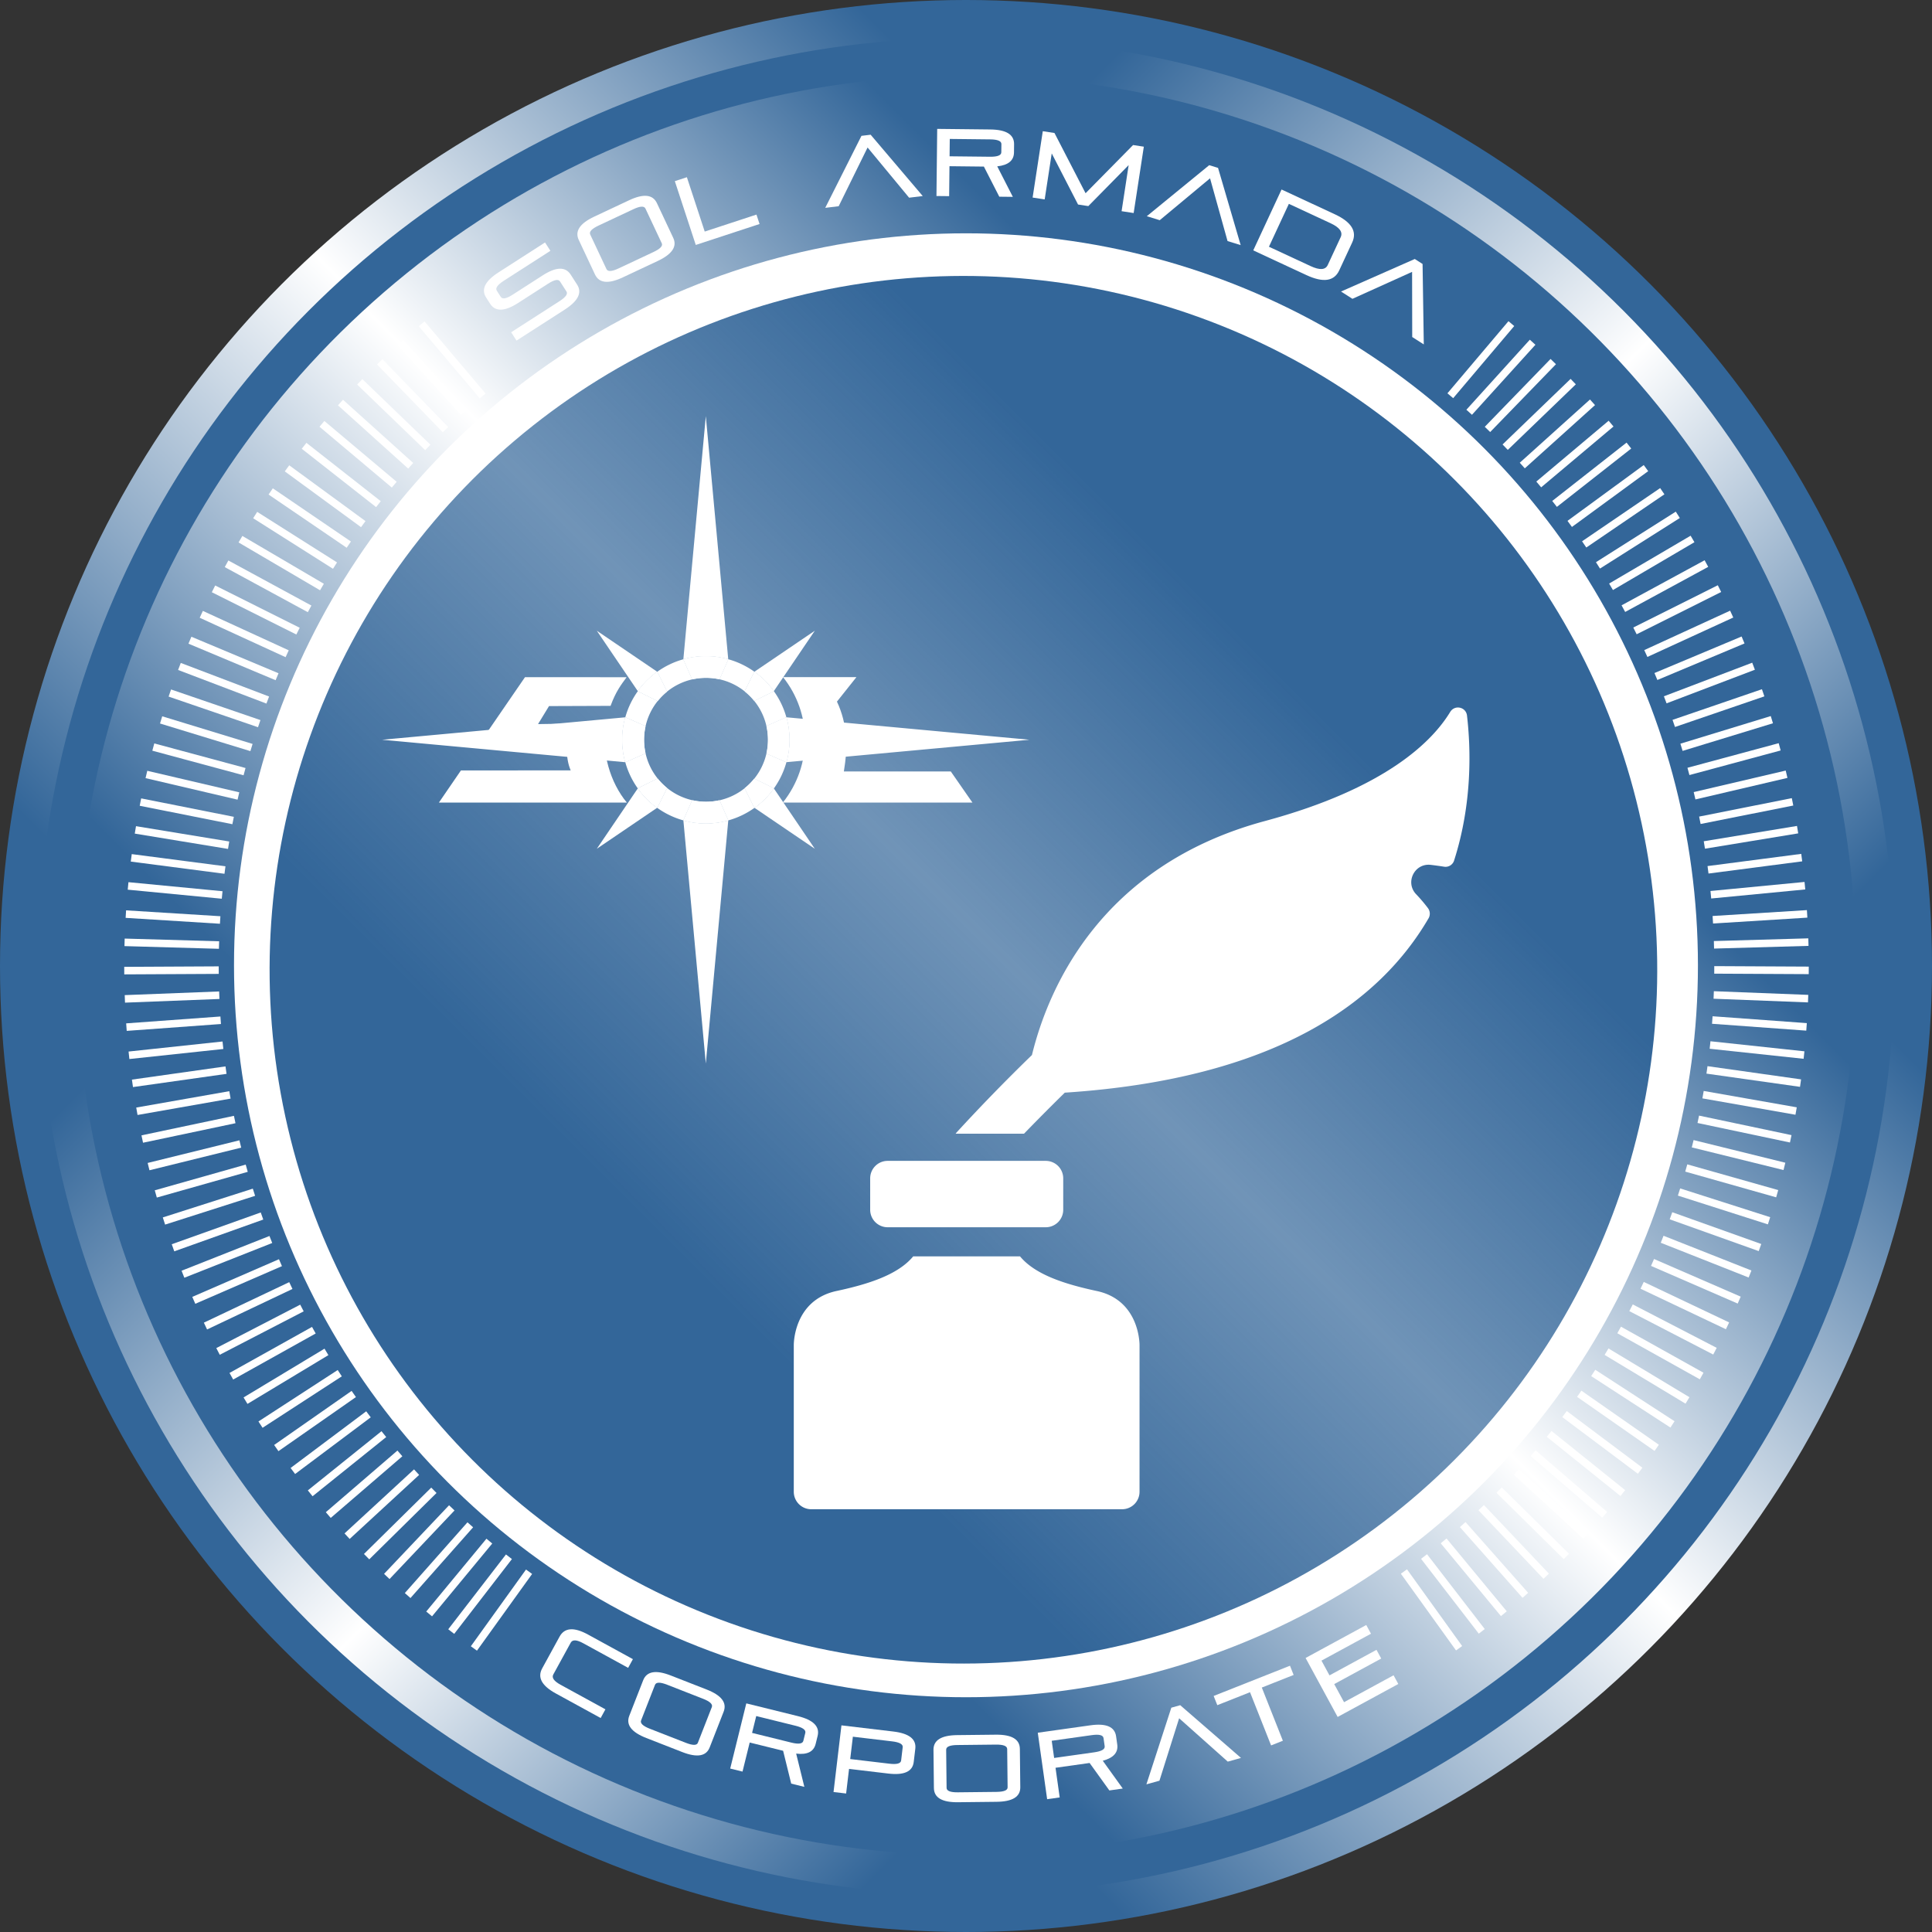 <svg id="Corprate" xmlns="http://www.w3.org/2000/svg" xmlns:xlink="http://www.w3.org/1999/xlink" viewBox="0 0 4376.488 4376.488">
  <rect x="0" y="0" width="4376.488" height="4376.488" fill="#333333" stroke="none"/>
  <defs>
    <style>
      .cls-1 {
        fill: url(#linear-gradient);
      }

      .cls-2 {
        fill: url(#linear-gradient-2);
      }

      .cls-3 {
        fill: url(#linear-gradient-3);
      }

      .cls-4 {
        fill: #fff;
      }

      .cls-5 {
        fill: url(#linear-gradient-4);
      }
    </style>
    <linearGradient id="linear-gradient" x1="640.922" y1="3735.566" x2="3735.566" y2="640.922" gradientUnits="userSpaceOnUse">
      <stop offset="0.21" stop-color="#369"/>
      <stop offset="0.522" stop-color="#fff"/>
      <stop offset="0.812" stop-color="#369"/>
    </linearGradient>
    <linearGradient id="linear-gradient-2" x1="701.179" y1="701.95" x2="3675.51" y2="3676.281" xlink:href="#linear-gradient"/>
    <linearGradient id="linear-gradient-3" x1="779.533" y1="8914.096" x2="3630.344" y2="6063.284" gradientTransform="translate(1191.456 -251.794) rotate(8.947)" xlink:href="#linear-gradient"/>
    <linearGradient id="linear-gradient-4" x1="1087.514" y1="8610.287" x2="3310.364" y2="6387.436" gradientTransform="translate(1372.798 -271.965) rotate(10.275)" gradientUnits="userSpaceOnUse">
      <stop offset="0.21" stop-color="#369"/>
      <stop offset="0.527" stop-color="#369" stop-opacity="0.7"/>
      <stop offset="0.812" stop-color="#369"/>
    </linearGradient>
  </defs>
  <title>Sol_Emblem_CORPORATE</title>
  <g>
    <circle class="cls-1" cx="2188.244" cy="2188.244" r="2188.244"/>
    <circle class="cls-2" cx="2188.345" cy="2189.115" r="2103.169"/>
    <circle class="cls-3" cx="2204.939" cy="7488.69" r="2015.686" transform="translate(-1154.395 -4868.06) rotate(-8.947)"/>
    <circle class="cls-4" cx="2188.177" cy="2186.607" r="1658.092"/>
    <circle class="cls-5" cx="2198.939" cy="7498.862" r="1571.651" transform="translate(-1318.869 -4789.62) rotate(-10.275)"/>
    <g>
      <g id="layer10">
        <path id="path4357-3" class="cls-4" d="M1790.346,6835.996h166.252l-44.086,55.418c23.87,50.657,24.943,102.957,15.656,158.173h242.188l49.014,70.504H1789.91c68.291-85.658,65.408-202.996.436-284.094h0Z" transform="translate(-16.594 -5302.083)"/>
      </g>
      <g id="layer23">
        <path id="path4388-4" class="cls-4" d="M1436.083,6836.164l-230.219-.134-108.455,157.938,201.588-.704c2.112,21.59,3.252,37.515,10.359,53.976l-248.591.034-49.919,72.817h425.706c-36.945-44.388-59.273-114.456-47.003-180.132l-154.15,2.38,24.876-40.767,139.432-.503c11.901-32.687,24.239-48.377,36.375-64.905h0Z" transform="translate(-16.594 -5302.083)"/>
      </g>
      <path class="cls-4" d="M1752.809,7008.816a140.199,140.199,0,0,1-27.658,57.194l44.254,21.859,0.201,0.302a188.226,188.226,0,0,0,28.463-59.541l-0.268.034Z" transform="translate(-16.594 -5302.083)"/>
      <path class="cls-4" d="M1478.973,6947.196a139.83,139.83,0,0,1,27.524-57.161l-45.058-22.261a188.855,188.855,0,0,0-28.396,59.206h0.067Z" transform="translate(-16.594 -5302.083)"/>
      <path class="cls-4" d="M1506.397,7065.642a139.847,139.847,0,0,1-27.457-57.194l-45.896,20.249h-0.034a188.75,188.75,0,0,0,28.362,59.34l0.134-.201Z" transform="translate(-16.594 -5302.083)"/>
      <path class="cls-4" d="M1584.713,7114.756a139.769,139.769,0,0,1-57.094-27.759l-22.16,44.79-0.268.168a189.306,189.306,0,0,0,59.441,28.53v-0.067Z" transform="translate(-16.594 -5302.083)"/>
      <path class="cls-4" d="M1584.679,6841.055l-20.115-45.528v-0.034a188.704,188.704,0,0,0-59.139,28.329l22.227,44.958A140.073,140.073,0,0,1,1584.679,6841.055Z" transform="translate(-16.594 -5302.083)"/>
      <path class="cls-4" d="M1725.419,7131.821l-21.892-44.287a140.127,140.127,0,0,1-57.228,27.424l20.048,45.561a188.6,188.6,0,0,0,59.407-28.463Z" transform="translate(-16.594 -5302.083)"/>
      <path class="cls-4" d="M1725.05,6889.7a139.844,139.844,0,0,1,27.726,57.127l45.125-19.881h0.067a188.103,188.103,0,0,0-28.463-59.239l-0.067.101Z" transform="translate(-16.594 -5302.083)"/>
      <path class="cls-4" d="M1646.299,6840.854a139.538,139.538,0,0,1,57.161,27.357l21.959-44.455,0.034-.034a188.878,188.878,0,0,0-59.239-28.329l0.034,0.201Z" transform="translate(-16.594 -5302.083)"/>
      <path class="cls-4" d="M1478.906,7008.447a141.561,141.561,0,0,1,.067-61.251l-45.863-20.216h-0.067a190.716,190.716,0,0,0-.067,101.716h0.034Z" transform="translate(-16.594 -5302.083)"/>
      <path class="cls-4" d="M1615.925,7118.243a140.707,140.707,0,0,1-31.212-3.487l-20.082,45.662v0.067a190.714,190.714,0,0,0,101.716,0l-20.048-45.561A139.622,139.622,0,0,1,1615.925,7118.243Z" transform="translate(-16.594 -5302.083)"/>
      <path class="cls-4" d="M1527.619,7086.997a141.788,141.788,0,0,1-21.222-21.322l-44.924,22.194-0.134.201a190.641,190.641,0,0,0,43.851,43.918l0.268-.168Z" transform="translate(-16.594 -5302.083)"/>
      <path class="cls-4" d="M1584.679,6841.055a141.894,141.894,0,0,1,61.62-.201L1666.28,6795.628l-0.034-.201a190.716,190.716,0,0,0-101.716.067v0.034Z" transform="translate(-16.594 -5302.083)"/>
      <path class="cls-4" d="M1527.652,6868.78l-22.227-44.958a190.054,190.054,0,0,0-43.985,43.952l45.058,22.261A140.899,140.899,0,0,1,1527.652,6868.78Z" transform="translate(-16.594 -5302.083)"/>
      <path class="cls-4" d="M1703.493,6868.244a140.493,140.493,0,0,1,21.59,21.456l44.388-21.926,0.067-.101a191.365,191.365,0,0,0-44.019-43.918l-0.034.034Z" transform="translate(-16.594 -5302.083)"/>
      <path class="cls-4" d="M1752.776,6946.794a141.801,141.801,0,0,1,3.453,31.112,140.202,140.202,0,0,1-3.42,30.91l44.991,19.814,0.268-.034a190.596,190.596,0,0,0-.134-101.683h-0.067Z" transform="translate(-16.594 -5302.083)"/>
      <path class="cls-4" d="M1725.151,7065.977a142.903,142.903,0,0,1-21.624,21.557l21.892,44.287,0.302,0.201a191.301,191.301,0,0,0,43.885-43.885l-0.201-.302Z" transform="translate(-16.594 -5302.083)"/>
      <path class="cls-4" d="M1433.044,6926.981l-550.856,50.825,550.789,50.892A190.716,190.716,0,0,1,1433.044,6926.981Z" transform="translate(-16.594 -5302.083)"/>
      <path class="cls-4" d="M1478.906,7008.447a141.561,141.561,0,0,1,.067-61.251l-45.863-20.216h-0.067a190.716,190.716,0,0,0-.067,101.716h0.034Z" transform="translate(-16.594 -5302.083)"/>
      <path class="cls-4" d="M1564.631,7160.485l50.825,550.823,50.892-550.789V7160.485A190.715,190.715,0,0,1,1564.631,7160.485Z" transform="translate(-16.594 -5302.083)"/>
      <path class="cls-4" d="M1615.925,7118.243a140.707,140.707,0,0,1-31.212-3.487l-20.082,45.662v0.067a190.714,190.714,0,0,0,101.716,0l-20.048-45.561A139.622,139.622,0,0,1,1615.925,7118.243Z" transform="translate(-16.594 -5302.083)"/>
      <path class="cls-4" d="M1461.339,7088.037l-92.798,136.717,136.65-92.798A190.641,190.641,0,0,1,1461.339,7088.037Z" transform="translate(-16.594 -5302.083)"/>
      <path class="cls-4" d="M1527.619,7086.997a141.788,141.788,0,0,1-21.222-21.322l-44.924,22.194-0.134.201a190.641,190.641,0,0,0,43.851,43.918l0.268-.168Z" transform="translate(-16.594 -5302.083)"/>
      <path class="cls-4" d="M1666.246,6795.427l-50.791-550.722-50.892,550.789A190.593,190.593,0,0,1,1666.246,6795.427Z" transform="translate(-16.594 -5302.083)"/>
      <path class="cls-4" d="M1584.679,6841.055a141.894,141.894,0,0,1,61.62-.201L1666.28,6795.628l-0.034-.201a190.716,190.716,0,0,0-101.716.067v0.034Z" transform="translate(-16.594 -5302.083)"/>
      <path class="cls-4" d="M1505.425,6823.823h0l-136.918-92.999,92.932,136.951h0A190.707,190.707,0,0,1,1505.425,6823.823Z" transform="translate(-16.594 -5302.083)"/>
      <path class="cls-4" d="M1527.652,6868.78l-22.227-44.958a190.054,190.054,0,0,0-43.985,43.952l45.058,22.261A140.899,140.899,0,0,1,1527.652,6868.78Z" transform="translate(-16.594 -5302.083)"/>
      <path class="cls-4" d="M1769.505,6867.674l92.865-136.851-136.884,92.932A190.708,190.708,0,0,1,1769.505,6867.674Z" transform="translate(-16.594 -5302.083)"/>
      <path class="cls-4" d="M1703.493,6868.244a140.493,140.493,0,0,1,21.59,21.456l44.388-21.926,0.067-.101a191.365,191.365,0,0,0-44.019-43.918l-0.034.034Z" transform="translate(-16.594 -5302.083)"/>
      <path class="cls-4" d="M1798.068,7028.596l550.621-50.791-550.722-50.892A190.149,190.149,0,0,1,1798.068,7028.596Z" transform="translate(-16.594 -5302.083)"/>
      <path class="cls-4" d="M1752.776,6946.794a141.801,141.801,0,0,1,3.453,31.112,140.202,140.202,0,0,1-3.42,30.91l44.991,19.814,0.268-.034a190.596,190.596,0,0,0-.134-101.683h-0.067Z" transform="translate(-16.594 -5302.083)"/>
      <path class="cls-4" d="M1725.721,7132.022l136.616,92.765-92.731-136.65A189.334,189.334,0,0,1,1725.721,7132.022Z" transform="translate(-16.594 -5302.083)"/>
      <path class="cls-4" d="M1725.151,7065.977a142.903,142.903,0,0,1-21.624,21.557l21.892,44.287,0.302,0.201a191.301,191.301,0,0,0,43.885-43.885l-0.201-.302Z" transform="translate(-16.594 -5302.083)"/>
    </g>
    <g>
      <path class="cls-4" d="M1245.967,5925.855q45.604-29.319,63.359-1.703l14.602,22.712q17.522,27.253-28.083,56.573L1186.649,6073.639l-12.148-18.896,109.196-70.202q21.438-13.783,16.066-22.143l-14.602-22.711q-5.606-8.722-27.046,5.062l-67.953,43.688q-45.606,29.32-63.359,1.701l-8.994-13.989q-17.754-27.617,27.85-56.937l105.562-67.867,12.148,18.896-105.562,67.867q-21.442,13.784-15.833,22.505l8.994,13.99q5.607,8.722,27.047-5.062Z" transform="translate(-16.594 -5302.083)"/>
      <path class="cls-4" d="M1327.618,5845.59q-13.964-29.713,35.104-52.772l78.979-37.114q49.066-23.058,63.031,6.655l36.932,78.587q13.78,29.325-35.289,52.383l-78.979,37.114q-49.071,23.061-63.031-6.655Zm169.203,27.407q23.065-10.838,18.842-19.833l-36.931-78.588q-4.411-9.382-27.478,1.457l-78.979,37.115q-23.068,10.84-18.658,20.224l36.747,78.196q4.409,9.384,27.478-1.457Z" transform="translate(-16.594 -5302.083)"/>
      <path class="cls-4" d="M1545.267,5712.461l27.295-8.96,40.421,123.136,117.185-38.467,7.006,21.344-144.479,47.427Z" transform="translate(-16.594 -5302.083)"/>
      <path class="cls-4" d="M2106.831,5746.167l-30.879,3.741-94.062-113.713-65.475,133.041-30.45,3.689,82.065-163.119,20.8-2.521Z" transform="translate(-16.594 -5302.083)"/>
      <path class="cls-4" d="M2137.935,5746.102l1.661-152.055,120.306,1.314q54.211,0.592,53.854,33.422l-0.203,18.574q-0.299,27.434-37.93,31.557l35.318,69.078-30.67-.336-34.896-68.209-77.972-.852-0.742,67.82Zm30.143-129.279-0.429,39.311,91.578,1q25.482,0.278,25.6-10.088l0.203-18.576q0.114-10.368-25.373-10.646Z" transform="translate(-16.594 -5302.083)"/>
      <path class="cls-4" d="M2378.783,5599.287l26.475,4.059,70.432,136.445L2583.324,5630.636l24.338,3.73L2584.627,5784.676l-27.33-4.188,16.002-104.406-91.369,92.854-23.273-3.566L2399.043,5649.594l-15.967,104.193-27.33-4.189Z" transform="translate(-16.594 -5302.083)"/>
      <path class="cls-4" d="M2827.037,5857.313l-29.727-9.152-39.633-142.154-113.959,94.869-29.314-9.025L2755.762,5676.262l20.023,6.164Z" transform="translate(-16.594 -5302.083)"/>
      <path class="cls-4" d="M2919.643,5731.371l120.463,55.989q57.003,26.492,39.521,64.101l-29.314,63.073q-17.297,37.217-74.299,10.724l-120.465-55.989Zm65.84,173.516q30.946,14.385,38.777-2.461l29.314-63.072q8.013-17.235-22.936-31.622l-94.414-43.882-45.156,97.156Z" transform="translate(-16.594 -5302.083)"/>
      <path class="cls-4" d="M3241.852,6082.266l-26.209-16.749-0.287-147.575-135.131,61.043-25.846-16.516,167.061-73.706,17.656,11.282Z" transform="translate(-16.594 -5302.083)"/>
    </g>
    <g>
      <path class="cls-4" d="M1388.04,9174.159l-10.792,19.703-101.731-55.722q-47.554-26.046-30.742-56.734l39.43-71.989q16.809-30.69,64.36-4.646l101.732,55.722-10.791,19.701-101.732-55.721q-22.356-12.245-28.373-1.256l-39.43,71.989q-6.019,10.989,16.336,23.231Z" transform="translate(-16.594 -5302.083)"/>
      <path class="cls-4" d="M1473.55,9108.337q11.955-30.577,62.449-10.838l81.275,31.771q50.492,19.739,38.54,50.318l-31.613,80.872q-11.798,30.177-62.292,10.437l-81.275-31.771q-50.499-19.742-38.541-50.318Zm96.538,141.639q23.736,9.278,27.355.025l31.615-80.872q3.775-9.656-19.964-18.937l-81.274-31.771q-23.741-9.281-27.514.376l-31.457,80.47q-3.775,9.656,19.963,18.937Z" transform="translate(-16.594 -5302.083)"/>
      <path class="cls-4" d="M1670.696,9308.322l36.465-147.628,116.802,28.851q52.632,13,44.762,44.875l-4.455,18.034q-6.578,26.634-44.153,22.022l18.549,75.334-29.777-7.355-18.336-74.391-75.701-18.698-16.265,65.845Zm58.968-118.93-9.428,38.164,88.912,21.962q24.742,6.113,27.231-3.954l4.455-18.033q2.486-10.066-22.258-16.178Z" transform="translate(-16.594 -5302.083)"/>
      <path class="cls-4" d="M1904.76,9361.483l17.929-151.004,117.328,13.931q53.836,6.393,49.968,38.996l-3.567,30.028q-3.87,32.607-57.708,26.211l-88.801-10.544-6.621,55.769Zm43.808-125.31-6.011,50.621,88.801,10.543q25.307,3.006,26.533-7.29l3.566-30.029q1.223-10.295-24.088-13.301Z" transform="translate(-16.594 -5302.083)"/>
      <path class="cls-4" d="M2131.184,9265.983q-0.361-32.829,53.854-33.424l87.259-.956q54.211-.595,54.572,32.236l0.951,86.827q0.354,32.398-53.857,32.991l-87.259.956q-54.216.593-54.572-32.235Zm142.531,95.212q25.484-.278,25.378-10.214l-0.951-86.827q-0.114-10.368-25.601-10.088l-87.259.955q-25.488.28-25.373,10.646l0.946,86.396q0.114,10.368,25.601,10.088Z" transform="translate(-16.594 -5302.083)"/>
      <path class="cls-4" d="M2388.647,9377.726l-21.2-150.579,119.137-16.774q53.685-7.559,58.264,24.953l2.591,18.395q3.825,27.166-32.761,36.896l45.298,62.988-30.374,4.276-44.748-62.192-77.214,10.871,9.456,67.162Zm10.378-132.34,5.481,38.929,90.69-12.77q25.236-3.552,23.793-13.82l-2.589-18.395q-1.446-10.267-26.686-6.713Z" transform="translate(-16.594 -5302.083)"/>
      <path class="cls-4" d="M2827.781,9284.24l-29.957,8.368L2687.646,9194.429l-44.601,141.412-29.542,8.252,56.453-173.653,20.18-5.638Z" transform="translate(-16.594 -5302.083)"/>
      <path class="cls-4" d="M2765.842,9143.867l172.912-68.473,8.271,20.887-72.097,28.55,47.716,120.496-26.71,10.577-47.716-120.496-74.105,29.346Z" transform="translate(-16.594 -5302.083)"/>
      <path class="cls-4" d="M3038.951,9116.981l22.279,40.994,112.162-60.956,10.727,19.736-137.404,74.676-72.611-133.609,137.404-74.674,10.727,19.737-112.163,60.957,18.153,33.401,106.47-57.861,10.726,19.736Z" transform="translate(-16.594 -5302.083)"/>
    </g>
    <g>
      <path class="cls-4" d="M978.23,6030.149L1116.504,6193.554l-13.026,11.023L965.204,6041.171Z" transform="translate(-16.594 -5302.083)"/>
      <path class="cls-4" d="M929.846,6072.132l143.723,158.637-12.647,11.457L917.2,6083.589Z" transform="translate(-16.594 -5302.083)"/>
      <path class="cls-4" d="M882.893,6115.747L1031.915,6269.419l-12.25,11.88L870.642,6127.627Z" transform="translate(-16.594 -5302.083)"/>
      <path class="cls-4" d="M837.481,6160.902l154.133,148.531L979.773,6321.72,825.641,6173.189Z" transform="translate(-16.594 -5302.083)"/>
      <path class="cls-4" d="M793.588,6207.589L952.655,6350.829l-11.419,12.681L782.168,6220.269Z" transform="translate(-16.594 -5302.083)"/>
      <path class="cls-4" d="M751.342,6255.7L915.156,6393.475l-10.983,13.059-163.814-137.774Z" transform="translate(-16.594 -5302.083)"/>
      <path class="cls-4" d="M710.717,6305.238l168.372,132.164-10.536,13.422L700.181,6318.659Z" transform="translate(-16.594 -5302.083)"/>
      <path class="cls-4" d="M671.796,6356.097l172.741,126.412L834.459,6496.281,661.72,6369.867Z" transform="translate(-16.594 -5302.083)"/>
      <path class="cls-4" d="M634.607,6408.247l176.906,120.525-9.608,14.103L625,6422.349Z" transform="translate(-16.594 -5302.083)"/>
      <path class="cls-4" d="M599.209,6461.607L780.065,6576.117l-9.128,14.418L590.081,6476.024Z" transform="translate(-16.594 -5302.083)"/>
      <path class="cls-4" d="M565.625,6516.124l184.596,108.378-8.64,14.716L556.985,6530.839Z" transform="translate(-16.594 -5302.083)"/>
      <path class="cls-4" d="M533.905,6571.726l188.12,102.117-8.141,14.997L525.765,6586.722Z" transform="translate(-16.594 -5302.083)"/>
      <path class="cls-4" d="M504.052,6628.367l191.441,95.756-7.634,15.261L496.418,6643.628Z" transform="translate(-16.594 -5302.083)"/>
      <path class="cls-4" d="M476.125,6685.949l194.534,89.304L663.54,6790.759l-194.533-89.303Z" transform="translate(-16.594 -5302.083)"/>
      <path class="cls-4" d="M450.131,6744.45l197.409,82.758-6.597,15.735-197.41-82.756Z" transform="translate(-16.594 -5302.083)"/>
      <path class="cls-4" d="M426.104,6803.783l200.069,76.116-6.068,15.949-200.069-76.116Z" transform="translate(-16.594 -5302.083)"/>
      <path class="cls-4" d="M404.077,6863.896l202.498,69.386-5.53,16.143-202.499-69.386Z" transform="translate(-16.594 -5302.083)"/>
      <path class="cls-4" d="M384.076,6924.685l204.707,62.581-4.99,16.318L379.087,6941.003Z" transform="translate(-16.594 -5302.083)"/>
      <path class="cls-4" d="M366.11,6986.107l206.683,55.722-4.442,16.476-206.683-55.722Z" transform="translate(-16.594 -5302.083)"/>
      <path class="cls-4" d="M350.205,7048.134l208.43,48.775-3.888,16.615-208.431-48.775Z" transform="translate(-16.594 -5302.083)"/>
      <path class="cls-4" d="M336.393,7110.629l209.934,41.778-3.331,16.734-209.934-41.777Z" transform="translate(-16.594 -5302.083)"/>
      <path class="cls-4" d="M324.664,7173.57l211.221,34.721-2.768,16.838L321.896,7190.408Z" transform="translate(-16.594 -5302.083)"/>
      <path class="cls-4" d="M315.048,7236.863l212.273,27.63-2.203,16.922L312.846,7253.784Z" transform="translate(-16.594 -5302.083)"/>
      <path class="cls-4" d="M307.577,7300.441l213.066,20.497-1.634,16.985-213.066-20.498Z" transform="translate(-16.594 -5302.083)"/>
      <path class="cls-4" d="M302.229,7364.256l213.638,13.323-1.062,17.031-213.638-13.324Z" transform="translate(-16.594 -5302.083)"/>
      <path class="cls-4" d="M299.03,7428.21l213.973,6.115-0.487,17.058L298.542,7445.269Z" transform="translate(-16.594 -5302.083)"/>
      <path class="cls-4" d="M297.996,7492.251l214.05-1.1,0.088,17.063-214.051,1.101Z" transform="translate(-16.594 -5302.083)"/>
      <path class="cls-4" d="M299.115,7556.287l213.892-8.316,0.663,17.051-213.892,8.316Z" transform="translate(-16.594 -5302.083)"/>
      <path class="cls-4" d="M302.398,7620.277l213.489-15.547,1.239,17.02L303.638,7637.294Z" transform="translate(-16.594 -5302.083)"/>
      <path class="cls-4" d="M307.842,7684.101L520.684,7661.345l1.814,16.967-212.843,22.757Z" transform="translate(-16.594 -5302.083)"/>
      <path class="cls-4" d="M315.438,7747.696l211.953-29.946,2.388,16.896-211.954,29.946Z" transform="translate(-16.594 -5302.083)"/>
      <path class="cls-4" d="M325.19,7810.996l210.813-37.098,2.958,16.806-210.813,37.098Z" transform="translate(-16.594 -5302.083)"/>
      <path class="cls-4" d="M337.08,7873.964l209.437-44.215,3.525,16.695-209.437,44.215Z" transform="translate(-16.594 -5302.083)"/>
      <path class="cls-4" d="M351.095,7936.476l207.816-51.279,4.088,16.566-207.817,51.279Z" transform="translate(-16.594 -5302.083)"/>
      <path class="cls-4" d="M367.195,7998.452l205.98-58.27,4.644,16.421-205.979,58.269Z" transform="translate(-16.594 -5302.083)"/>
      <path class="cls-4" d="M385.398,8059.871L589.29,7994.687l5.197,16.254-203.892,65.184Z" transform="translate(-16.594 -5302.083)"/>
      <path class="cls-4" d="M405.644,8120.607l201.589-71.994,5.739,16.071-201.589,71.993Z" transform="translate(-16.594 -5302.083)"/>
      <path class="cls-4" d="M427.917,8180.632l199.062-78.707,6.273,15.867-199.061,78.709Z" transform="translate(-16.594 -5302.083)"/>
      <path class="cls-4" d="M452.176,8239.857l196.331-85.287,6.799,15.651-196.331,85.287Z" transform="translate(-16.594 -5302.083)"/>
      <path class="cls-4" d="M478.392,8298.237l193.392-91.745,7.312,15.416-193.392,91.746Z" transform="translate(-16.594 -5302.083)"/>
      <path class="cls-4" d="M506.564,8355.847l190.114-98.375,7.842,15.154-190.113,98.375Z" transform="translate(-16.594 -5302.083)"/>
      <path class="cls-4" d="M536.484,8412.177l186.922-104.318,8.315,14.9L544.8,8427.078Z" transform="translate(-16.594 -5302.083)"/>
      <path class="cls-4" d="M568.35,8467.658L751.687,8357.183l8.806,14.616L577.155,8482.273Z" transform="translate(-16.594 -5302.083)"/>
      <path class="cls-4" d="M602.061,8522.083l179.537-116.555,9.292,14.312L611.352,8536.396Z" transform="translate(-16.594 -5302.083)"/>
      <path class="cls-4" d="M637.573,8575.345L813.103,8452.829l9.766,13.992-175.528,122.517Z" transform="translate(-16.594 -5302.083)"/>
      <path class="cls-4" d="M674.876,8627.413l171.301-128.369,10.233,13.656L685.11,8641.07Z" transform="translate(-16.594 -5302.083)"/>
      <path class="cls-4" d="M713.924,8678.185l166.858-134.079,10.688,13.302-166.858,134.079Z" transform="translate(-16.594 -5302.083)"/>
      <path class="cls-4" d="M754.667,8727.628L916.9,8587.98l11.132,12.932L765.8,8740.562Z" transform="translate(-16.594 -5302.083)"/>
      <path class="cls-4" d="M797.057,8775.659l157.416-145.057,11.564,12.548-157.417,145.057Z" transform="translate(-16.594 -5302.083)"/>
      <path class="cls-4" d="M841.066,8822.238l152.411-150.303,11.981,12.15L853.048,8834.388Z" transform="translate(-16.594 -5302.083)"/>
      <path class="cls-4" d="M886.603,8867.283l147.236-155.379,12.387,11.737L898.99,8879.021Z" transform="translate(-16.594 -5302.083)"/>
      <path class="cls-4" d="M933.644,8910.769L1075.542,8750.494l12.775,11.312L946.421,8922.081Z" transform="translate(-16.594 -5302.083)"/>
      <path class="cls-4" d="M982.13,8952.636l136.405-164.973,13.151,10.873L995.282,8963.509Z" transform="translate(-16.594 -5302.083)"/>
      <path class="cls-4" d="M1031.979,8992.814l130.754-169.477,13.509,10.423L1045.489,9003.238Z" transform="translate(-16.594 -5302.083)"/>
      <path class="cls-4" d="M1083.171,9031.306l124.961-173.791,13.854,9.962-124.962,173.792Z" transform="translate(-16.594 -5302.083)"/>
    </g>
    <g>
      <path class="cls-4" d="M3446.704,6040.651L3308.431,6204.055l-13.026-11.021,138.273-163.406Z" transform="translate(-16.594 -5302.083)"/>
      <path class="cls-4" d="M3494.71,6083.069l-143.722,158.637-12.646-11.457,143.723-158.637Z" transform="translate(-16.594 -5302.083)"/>
      <path class="cls-4" d="M3541.268,6127.106l-149.023,153.672-12.25-11.88,149.022-153.671Z" transform="translate(-16.594 -5302.083)"/>
      <path class="cls-4" d="M3586.271,6172.668L3432.138,6321.199l-11.841-12.286,154.133-148.531Z" transform="translate(-16.594 -5302.083)"/>
      <path class="cls-4" d="M3629.742,6219.746l-159.068,143.24-11.419-12.68,159.067-143.241Z" transform="translate(-16.594 -5302.083)"/>
      <path class="cls-4" d="M3671.56,6268.229l-163.821,137.787-10.984-13.06,163.821-137.788Z" transform="translate(-16.594 -5302.083)"/>
      <path class="cls-4" d="M3711.73,6318.136l-168.372,132.165-10.536-13.422,168.372-132.165Z" transform="translate(-16.594 -5302.083)"/>
      <path class="cls-4" d="M3750.191,6369.344l-172.739,126.413-10.078-13.771,172.74-126.413Z" transform="translate(-16.594 -5302.083)"/>
      <path class="cls-4" d="M3786.911,6421.826l-176.905,120.526-9.608-14.103,176.906-120.526Z" transform="translate(-16.594 -5302.083)"/>
      <path class="cls-4" d="M3821.83,6475.502L3640.975,6590.011l-9.129-14.417,180.856-114.51Z" transform="translate(-16.594 -5302.083)"/>
      <path class="cls-4" d="M3854.928,6530.317l-184.597,108.378-8.641-14.716,184.597-108.377Z" transform="translate(-16.594 -5302.083)"/>
      <path class="cls-4" d="M3886.147,6586.2L3698.028,6688.317l-8.142-14.996,188.12-102.117Z" transform="translate(-16.594 -5302.083)"/>
      <path class="cls-4" d="M3915.502,6643.096l-191.449,95.769-7.634-15.262,191.449-95.769Z" transform="translate(-16.594 -5302.083)"/>
      <path class="cls-4" d="M3942.906,6700.932l-194.533,89.305-7.119-15.508,194.533-89.305Z" transform="translate(-16.594 -5302.083)"/>
      <path class="cls-4" d="M3968.38,6759.663l-197.409,82.757-6.598-15.736,197.41-82.758Z" transform="translate(-16.594 -5302.083)"/>
      <path class="cls-4" d="M3991.877,6819.209l-200.068,76.117-6.068-15.949,200.068-76.117Z" transform="translate(-16.594 -5302.083)"/>
      <path class="cls-4" d="M4013.367,6879.514l-202.499,69.387-5.531-16.144,202.498-69.386Z" transform="translate(-16.594 -5302.083)"/>
      <path class="cls-4" d="M4032.818,6940.471L3828.126,7003.06l-4.989-16.317,204.692-62.588Z" transform="translate(-16.594 -5302.083)"/>
      <path class="cls-4" d="M4050.245,7002.059l-206.683,55.722-4.441-16.476,206.683-55.723Z" transform="translate(-16.594 -5302.083)"/>
      <path class="cls-4" d="M4065.598,7064.227L3857.168,7113l-3.889-16.615L4061.71,7047.612Z" transform="translate(-16.594 -5302.083)"/>
      <path class="cls-4" d="M4078.848,7126.821L3868.915,7168.599l-3.331-16.735,209.935-41.778Z" transform="translate(-16.594 -5302.083)"/>
      <path class="cls-4" d="M4090.02,7189.883l-211.223,34.722-2.768-16.839,211.222-34.721Z" transform="translate(-16.594 -5302.083)"/>
      <path class="cls-4" d="M4099.061,7253.252l-212.26,27.638-2.202-16.921,212.259-27.637Z" transform="translate(-16.594 -5302.083)"/>
      <path class="cls-4" d="M4105.973,7316.901l-213.066,20.498-1.634-16.985,213.067-20.497Z" transform="translate(-16.594 -5302.083)"/>
      <path class="cls-4" d="M4110.75,7380.762l-213.638,13.324-1.063-17.031,213.639-13.323Z" transform="translate(-16.594 -5302.083)"/>
      <path class="cls-4" d="M4113.373,7444.744l-213.973,6.115-0.487-17.058,213.972-6.115Z" transform="translate(-16.594 -5302.083)"/>
      <path class="cls-4" d="M4113.841,7508.763l-214.058-1.087,0.087-17.064,214.058,1.088Z" transform="translate(-16.594 -5302.083)"/>
      <path class="cls-4" d="M4112.141,7572.793l-213.893-8.316,0.664-17.051,213.892,8.316Z" transform="translate(-16.594 -5302.083)"/>
      <path class="cls-4" d="M4108.28,7636.75L3894.792,7621.204l1.24-17.019,213.487,15.546Z" transform="translate(-16.594 -5302.083)"/>
      <path class="cls-4" d="M4102.264,7700.545l-212.843-22.757,1.814-16.967,212.843,22.757Z" transform="translate(-16.594 -5302.083)"/>
      <path class="cls-4" d="M4094.092,7764.069l-211.953-29.947,2.387-16.896,211.953,29.947Z" transform="translate(-16.594 -5302.083)"/>
      <path class="cls-4" d="M4083.771,7827.28L3872.958,7790.182l2.957-16.807,210.813,37.098Z" transform="translate(-16.594 -5302.083)"/>
      <path class="cls-4" d="M4071.313,7890.137L3861.877,7845.922l3.525-16.695,209.437,44.215Z" transform="translate(-16.594 -5302.083)"/>
      <path class="cls-4" d="M4056.735,7952.52l-207.816-51.279,4.089-16.566,207.816,51.278Z" transform="translate(-16.594 -5302.083)"/>
      <path class="cls-4" d="M4040.078,8014.35l-205.979-58.269,4.645-16.421L4044.724,7997.93Z" transform="translate(-16.594 -5302.083)"/>
      <path class="cls-4" d="M4021.323,8075.602l-203.892-65.184,5.197-16.255,203.892,65.185Z" transform="translate(-16.594 -5302.083)"/>
      <path class="cls-4" d="M4000.537,8136.156l-201.588-71.993,5.739-16.07,201.589,71.994Z" transform="translate(-16.594 -5302.083)"/>
      <path class="cls-4" d="M3977.729,8195.979l-199.062-78.708,6.274-15.868,199.062,78.707Z" transform="translate(-16.594 -5302.083)"/>
      <path class="cls-4" d="M3952.947,8254.986l-196.331-85.287,6.799-15.651,196.331,85.287Z" transform="translate(-16.594 -5302.083)"/>
      <path class="cls-4" d="M3926.217,8313.131l-193.392-91.746,7.313-15.416,193.392,91.746Z" transform="translate(-16.594 -5302.083)"/>
      <path class="cls-4" d="M3897.516,8370.48l-190.113-98.374,7.842-15.154,190.113,98.373Z" transform="translate(-16.594 -5302.083)"/>
      <path class="cls-4" d="M3867.12,8426.557l-186.921-104.318,8.315-14.9,186.922,104.318Z" transform="translate(-16.594 -5302.083)"/>
      <path class="cls-4" d="M3834.767,8481.751l-183.339-110.474,8.807-14.615L3843.572,8467.137Z" transform="translate(-16.594 -5302.083)"/>
      <path class="cls-4" d="M3800.57,8535.874l-179.538-116.556,9.291-14.312,179.538,116.556Z" transform="translate(-16.594 -5302.083)"/>
      <path class="cls-4" d="M3764.582,8588.817l-175.527-122.517,9.766-13.991,175.528,122.516Z" transform="translate(-16.594 -5302.083)"/>
      <path class="cls-4" d="M3726.811,8640.545l-171.301-128.368,10.233-13.655,171.302,128.369Z" transform="translate(-16.594 -5302.083)"/>
      <path class="cls-4" d="M3687.316,8690.957l-166.864-134.066,10.687-13.303,166.865,134.066Z" transform="translate(-16.594 -5302.083)"/>
      <path class="cls-4" d="M3646.13,8740.033l-162.239-139.637,11.133-12.933,162.238,139.636Z" transform="translate(-16.594 -5302.083)"/>
      <path class="cls-4" d="M3603.302,8787.686l-157.417-145.057,11.564-12.548,157.416,145.057Z" transform="translate(-16.594 -5302.083)"/>
      <path class="cls-4" d="M3558.875,8833.867l-152.411-150.303,11.982-12.15,152.41,150.303Z" transform="translate(-16.594 -5302.083)"/>
      <path class="cls-4" d="M3512.933,8878.502l-147.235-155.38,12.387-11.737L3525.32,8866.764Z" transform="translate(-16.594 -5302.083)"/>
      <path class="cls-4" d="M3465.503,8921.561l-141.897-160.274,12.776-11.312,141.897,160.275Z" transform="translate(-16.594 -5302.083)"/>
      <path class="cls-4" d="M3416.642,8962.991l-136.404-164.974,13.152-10.874L3429.793,8952.117Z" transform="translate(-16.594 -5302.083)"/>
      <path class="cls-4" d="M3366.435,9002.719l-130.753-169.479,13.51-10.423,130.754,169.478Z" transform="translate(-16.594 -5302.083)"/>
      <path class="cls-4" d="M3314.898,9040.749l-124.963-173.792,13.855-9.962,124.961,173.791Z" transform="translate(-16.594 -5302.083)"/>
    </g>
    <g>
      <path class="cls-4" d="M1814.716,8349.326v332.117a39.583,39.583,0,0,0,39.467,39.467h704.294a39.583,39.583,0,0,0,39.467-39.467V8349.326h0s1.579-101.628-96.695-122.743c-72.817-15.588-139.912-37.099-174.051-78.54H2085.264c-34.139,41.441-101.036,62.95-174.051,78.54-98.076,21.312-96.497,122.743-96.497,122.743h0Z" transform="translate(-16.594 -5302.083)"/>
      <path class="cls-4" d="M3252.706,7382.18a20.999,20.999,0,0,0-1.381-22.891,362.684,362.684,0,0,0-26.838-31.574c-25.456-26.64-3.749-70.646,32.953-66.502,9.867,1.184,20.128,2.565,30.195,4.144a20.35,20.35,0,0,0,22.891-14.011c41.638-130.242,37.889-253.775,29.206-328.368-2.368-19.536-27.824-25.062-38.086-8.091-41.046,67.489-147.016,173.459-419.735,247.065-375.531,101.234-492.155,384.214-527.676,530.048q-87.025,84.361-169.117,173.656a41.45,41.45,0,0,0-3.749,4.539H2336.278q45.585-47.065,92.353-92.947C2908.552,7745.873,3142.395,7571.426,3252.706,7382.18Z" transform="translate(-16.594 -5302.083)"/>
      <path class="cls-4" d="M2278.259,7931.764H2027.247a39.583,39.583,0,0,0-39.467,39.467v71.434a39.583,39.583,0,0,0,39.467,39.467h358.363a39.583,39.583,0,0,0,39.467-39.467V7971.231a39.583,39.583,0,0,0-39.467-39.467h-107.351Z" transform="translate(-16.594 -5302.083)"/>
    </g>
  </g>
</svg>
